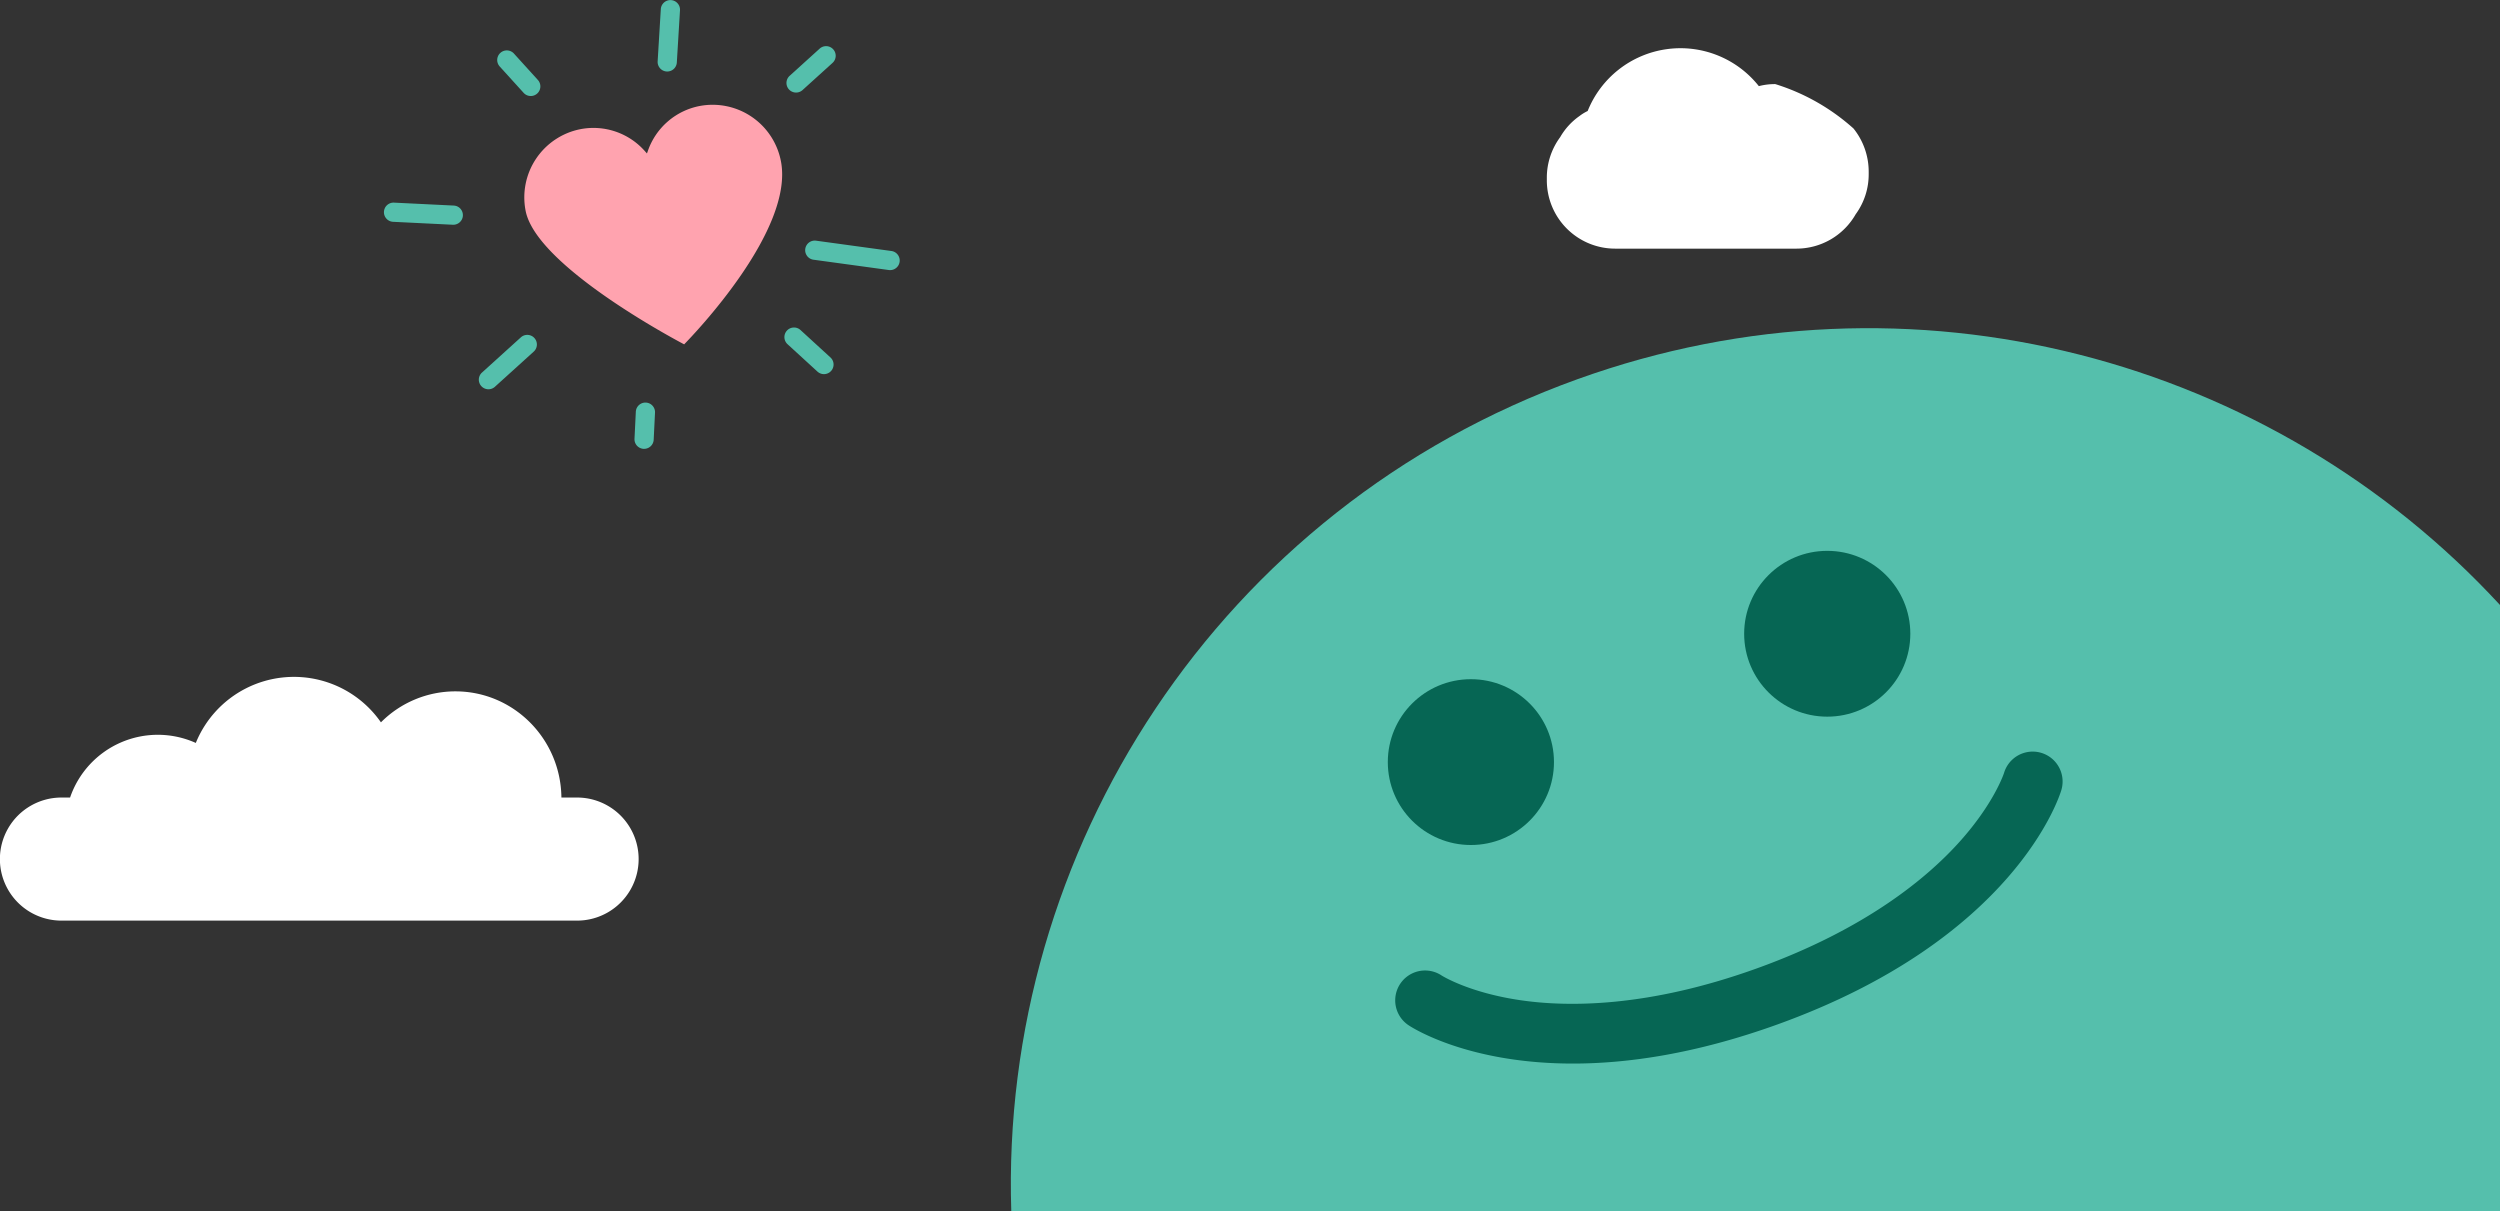 <svg xmlns="http://www.w3.org/2000/svg" width="1036" height="502" viewBox="0 0 1036 502">
  <rect x="0" y="0" width="1036" height="502" fill="#333333" stroke="none"/>
  <g id="img-hero" transform="translate(-4839.25 -4190)">
    <g id="Group_632" data-name="Group 632">
      <path id="Path_1424" data-name="Path 1424" d="M5875.25,4440.708V4692H5258.327c-4.828-149.369,86.1-291.366,234.583-344.846C5631.691,4297.165,5781.266,4338.726,5875.25,4440.708Z" fill="#55bfac"/>
      <ellipse id="Ellipse_1137" data-name="Ellipse 1137" cx="34.429" cy="34.356" rx="34.429" ry="34.356" transform="translate(5414.356 4471.459)" fill="#066654"/>
      <ellipse id="Ellipse_1138" data-name="Ellipse 1138" cx="34.429" cy="34.356" rx="34.429" ry="34.356" transform="translate(5562.03 4418.272)" fill="#066654"/>
      <g id="Group_631" data-name="Group 631">
        <path id="Path_1369" data-name="Path 1369" d="M5491.053,4630.742c-43.665,0-66.7-14.942-68.122-15.9a12.376,12.376,0,1,1,13.745-20.585c.409.257,11.448,7.106,32.518,10.213,19.925,2.938,53.115,3.037,98.114-13.174s70.478-37.436,83.925-52.393c14.426-16.042,18.453-28.47,18.491-28.594a12.393,12.393,0,0,1,23.75,7.094h0c-.74,2.5-19.209,61.672-117.748,97.162C5542.023,4626.7,5513.749,4630.742,5491.053,4630.742Z" fill="#066654"/>
      </g>
    </g>
    <g id="Group_679" data-name="Group 679">
      <path id="Path_1344" data-name="Path 1344" d="M5122.762,4332.7c-5.777-3.052-61.336-32.932-65.69-55.317a28.815,28.815,0,0,1,22.631-33.839,28.418,28.418,0,0,1,26.817,9.123l.826.925.42-1.167a28.4,28.4,0,0,1,21.436-18.5,28.829,28.829,0,0,1,33.666,22.9C5168.38,4285.169,5127.189,4328.178,5122.762,4332.7Z" fill="#ffa3af"/>
      <g id="Line_398" data-name="Line 398">
        <path id="Path_1425" data-name="Path 1425" d="M5115.758,4219.634c-.082,0-.163,0-.245-.008a3.978,3.978,0,0,1-3.733-4.212l1.315-21.675a3.981,3.981,0,0,1,7.947.482l-1.315,21.675A3.979,3.979,0,0,1,5115.758,4219.634Z" fill="#55bfac"/>
      </g>
      <g id="Line_399" data-name="Line 399">
        <path id="Path_1426" data-name="Path 1426" d="M5106.166,4376c-.065,0-.131,0-.2,0a3.979,3.979,0,0,1-3.781-4.169l.551-11.218a3.981,3.981,0,0,1,7.953.39l-.551,11.219A3.98,3.98,0,0,1,5106.166,4376Z" fill="#55bfac"/>
      </g>
      <g id="Line_400" data-name="Line 400">
        <path id="Path_1427" data-name="Path 1427" d="M5059.2,4229.789a3.969,3.969,0,0,1-2.951-1.307l-9.963-10.984a3.981,3.981,0,0,1,5.9-5.345l9.963,10.985a3.98,3.98,0,0,1-2.949,6.651Z" fill="#55bfac"/>
      </g>
      <g id="Line_401" data-name="Line 401">
        <path id="Path_1428" data-name="Path 1428" d="M5027.075,4283.132c-.066,0-.132,0-.2,0l-24.695-1.211a3.979,3.979,0,1,1,.391-7.948l24.7,1.212a3.978,3.978,0,0,1-.192,7.952Z" fill="#55bfac"/>
      </g>
      <g id="Line_402" data-name="Line 402">
        <path id="Path_1429" data-name="Path 1429" d="M5169.141,4228.357a3.979,3.979,0,0,1-2.674-6.927l12.442-11.271a3.98,3.98,0,1,1,5.348,5.9l-12.443,11.271A3.966,3.966,0,0,1,5169.141,4228.357Z" fill="#55bfac"/>
      </g>
      <g id="Line_403" data-name="Line 403">
        <path id="Path_1430" data-name="Path 1430" d="M5208.109,4301.934a4.045,4.045,0,0,1-.545-.037l-31.178-4.268a3.979,3.979,0,1,1,1.081-7.884l31.178,4.269a3.978,3.978,0,0,1-.536,7.92Z" fill="#55bfac"/>
      </g>
      <g id="Line_404" data-name="Line 404">
        <path id="Path_1431" data-name="Path 1431" d="M5180.7,4345.042a3.969,3.969,0,0,1-2.689-1.046l-12.384-11.337a3.98,3.98,0,1,1,5.379-5.867l12.384,11.337a3.979,3.979,0,0,1-2.69,6.913Z" fill="#55bfac"/>
      </g>
      <g id="Line_405" data-name="Line 405">
        <path id="Path_1432" data-name="Path 1432" d="M5041.657,4351.313a3.979,3.979,0,0,1-2.675-6.927l16.1-14.579a3.98,3.98,0,1,1,5.347,5.9l-16.094,14.579A3.968,3.968,0,0,1,5041.657,4351.313Z" fill="#55bfac"/>
      </g>
    </g>
    <path id="Path_1347" data-name="Path 1347" d="M5607.34,4243.251a87.357,87.357,0,0,0-32.4-18.4,26.383,26.383,0,0,0-6.826.841A41.427,41.427,0,0,0,5497.179,4236a19.2,19.2,0,0,0-3.412,2.1,27.236,27.236,0,0,0-7.989,8.75,28.244,28.244,0,0,0-5.521,16.813v1.039a28.313,28.313,0,0,0,28.292,28.333h26.41c.238,0,.471.016.71.016s.474-.011.71-.016h47.327a28.269,28.269,0,0,0,24.564-14.289c.038-.053.08-.1.118-.155a28.021,28.021,0,0,0,5.25-16.406v-1.052A28.578,28.578,0,0,0,5607.34,4243.251Z" fill="#fff"/>
    <path id="Path_1433" data-name="Path 1433" d="M5078.4,4520.5h-6.5c-.265-24.345-19.823-44-43.923-44a43.514,43.514,0,0,0-30.868,12.84,43.9,43.9,0,0,0-76.717,8.535,38.414,38.414,0,0,0-52.1,22.625h-3.581a25.5,25.5,0,0,0,0,51H5078.4a25.5,25.5,0,0,0,0-51Z" fill="#fff"/>
  </g>
</svg>
